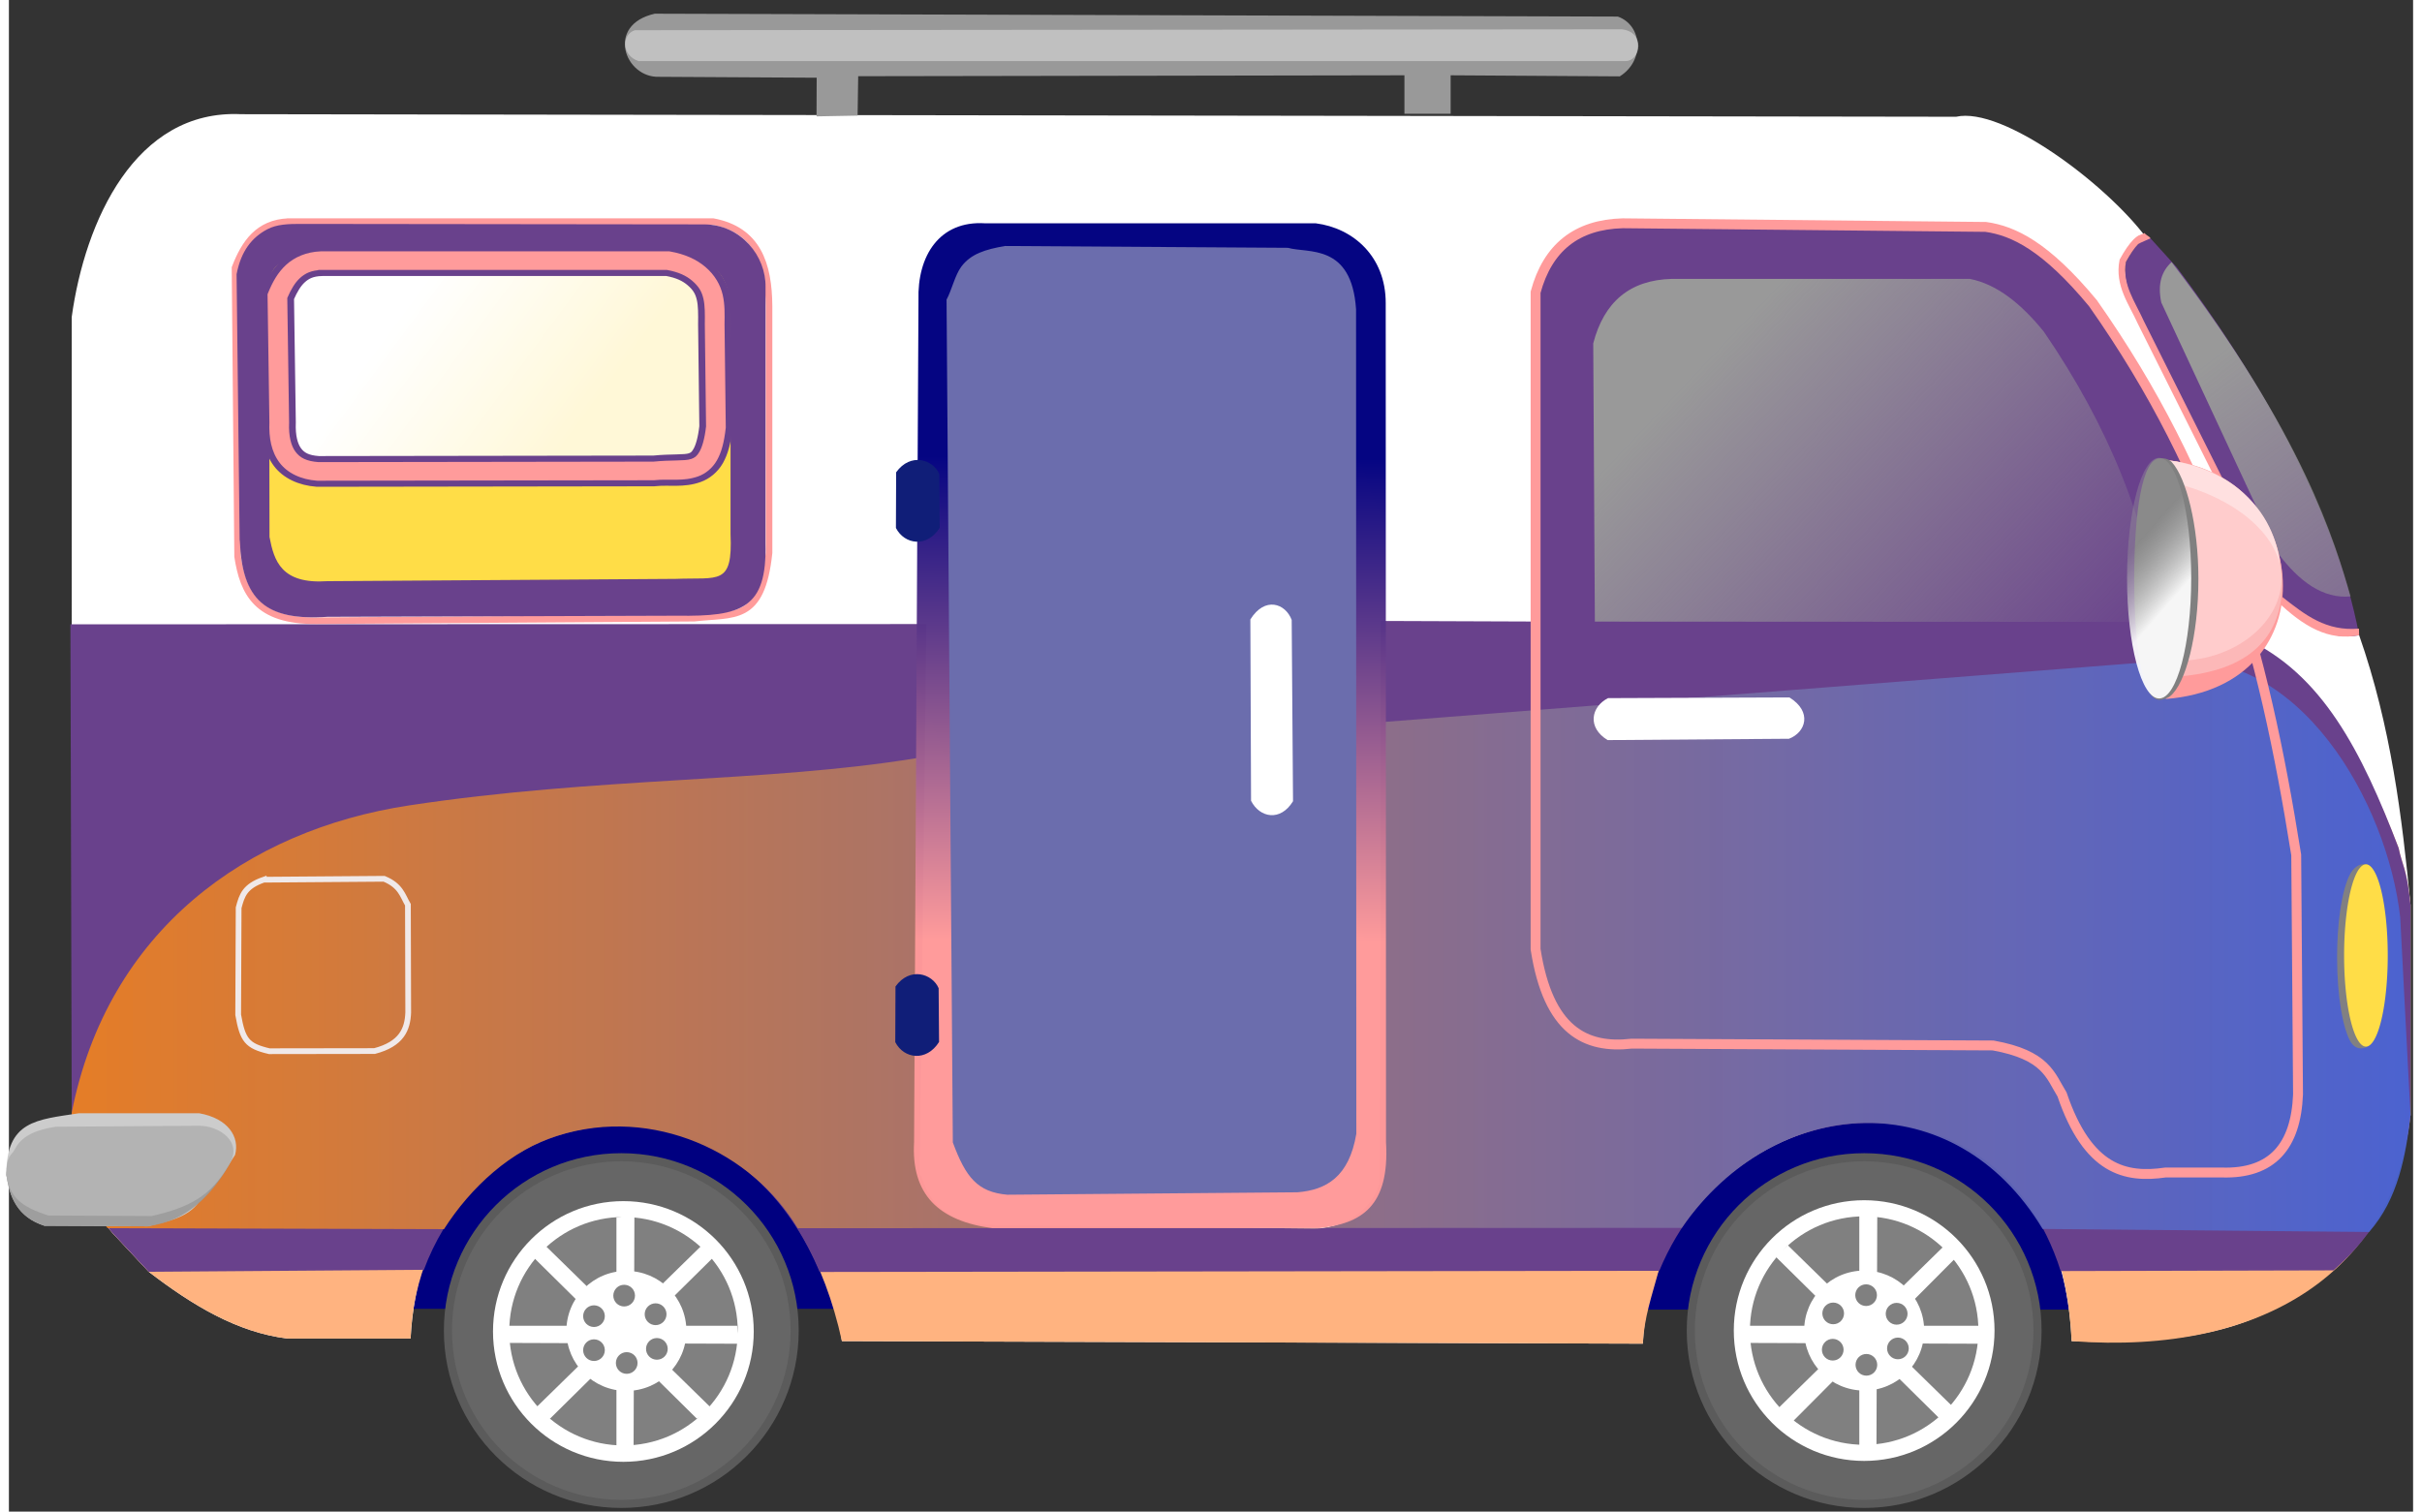 <?xml version="1.0" encoding="UTF-8" standalone="no"?>
<!-- Created with Inkscape (http://www.inkscape.org/) -->

<svg
   xmlns:dc="http://purl.org/dc/elements/1.1/"
   xmlns:cc="http://creativecommons.org/ns#"
   xmlns:rdf="http://www.w3.org/1999/02/22-rdf-syntax-ns#"
   xmlns:svg="http://www.w3.org/2000/svg"
   xmlns="http://www.w3.org/2000/svg"
   xmlns:xlink="http://www.w3.org/1999/xlink"
   xmlns:sodipodi="http://sodipodi.sourceforge.net/DTD/sodipodi-0.dtd"
   xmlns:inkscape="http://www.inkscape.org/namespaces/inkscape"
   version="1.1"
   id="caravan_svg"
   width="732.218"
   height="457.087"
   viewBox="0 0 731.62 460.1"
   sodipodi:docname="caravan.svg"
   inkscape:version="0.92.4 (5da689c313, 2019-01-14)">
  <rect x="0" y="0" width="731.62" height="460.1" fill="#333333" stroke="none"/>
  <defs
     id="defs819">
    <linearGradient
       id="linearGradient1027"
       inkscape:collect="always">
      <stop
         id="stop1023"
         offset="0"
         style="stop-color:#ffffff;stop-opacity:1" />
      <stop
         id="stop1025"
         offset="1"
         style="stop-color:#ffffff;stop-opacity:0.785" />
    </linearGradient>
    <linearGradient
       inkscape:collect="always"
       id="linearGradient1009">
      <stop
         style="stop-color:#999999;stop-opacity:1;"
         offset="0"
         id="stop1005" />
      <stop
         style="stop-color:#999999;stop-opacity:0;"
         offset="1"
         id="stop1007" />
    </linearGradient>
    <linearGradient
       inkscape:collect="always"
       id="linearGradient962">
      <stop
         style="stop-color:#000080;stop-opacity:1"
         offset="0"
         id="stop958" />
      <stop
         style="stop-color:#ff9999;stop-opacity:1"
         offset="1"
         id="stop960" />
    </linearGradient>
    <linearGradient
       inkscape:collect="always"
       id="linearGradient919">
      <stop
         style="stop-color:#e57d27;stop-opacity:1;"
         offset="0"
         id="stop915" />
      <stop
         style="stop-color:#4965d6;stop-opacity:0.925"
         offset="1"
         id="stop917" />
    </linearGradient>
    <marker
       inkscape:stockid="Arrow1Lstart"
       orient="auto"
       refY="0"
       refX="0"
       id="Arrow1Lstart"
       style="overflow:visible"
       inkscape:isstock="true">
      <path
         id="path17447"
         d="M 0,0 5,-5 -12.5,0 5,5 Z"
         style="fill-rule:evenodd;stroke:#000000;stroke-width:1pt"
         transform="matrix(0.8,0,0,0.8,10,0)"
         inkscape:connector-curvature="0" />
    </marker>
    <linearGradient
       inkscape:collect="always"
       id="linearGradient12745-4">
      <stop
         style="stop-color:#999999;stop-opacity:0.398"
         offset="0"
         id="stop12741" />
      <stop
         style="stop-color:#ffffff;stop-opacity:1"
         offset="1"
         id="stop12743" />
    </linearGradient>
    <linearGradient
       inkscape:collect="always"
       id="linearGradient1042-3">
      <stop
         style="stop-color:#999999;stop-opacity:1;"
         offset="0"
         id="stop1038" />
      <stop
         style="stop-color:#999999;stop-opacity:0;"
         offset="1"
         id="stop1040" />
    </linearGradient>
    <linearGradient
       inkscape:collect="always"
       xlink:href="#linearGradient1042-3"
       id="linearGradient1044"
       x1="567.188"
       y1="704.672"
       x2="592.188"
       y2="704.672"
       gradientUnits="userSpaceOnUse" />
    <linearGradient
       inkscape:collect="always"
       xlink:href="#linearGradient12745-4"
       id="linearGradient12747"
       x1="670.206"
       y1="626.829"
       x2="684.766"
       y2="639.535"
       gradientUnits="userSpaceOnUse"
       gradientTransform="translate(12.953,4.367)" />
    <linearGradient
       inkscape:collect="always"
       xlink:href="#linearGradient1042-3"
       id="linearGradient13000"
       x1="529.668"
       y1="466.809"
       x2="653.418"
       y2="588.63"
       gradientUnits="userSpaceOnUse"
       gradientTransform="matrix(0.878,0,0,0.834,55.466,138.142)" />
    <linearGradient
       inkscape:collect="always"
       xlink:href="#linearGradient1042-3"
       id="linearGradient17789"
       gradientUnits="userSpaceOnUse"
       gradientTransform="matrix(0.898,0,0,0.935,45.492,93.518)"
       x1="529.668"
       y1="466.809"
       x2="653.418"
       y2="588.63" />
    <linearGradient
       inkscape:collect="always"
       xlink:href="#linearGradient919"
       id="linearGradient921"
       x1="17.969"
       y1="741.792"
       x2="729.687"
       y2="741.792"
       gradientUnits="userSpaceOnUse"
       gradientTransform="translate(4e-5)" />
    <linearGradient
       inkscape:collect="always"
       xlink:href="#linearGradient962"
       id="linearGradient964"
       x1="507.462"
       y1="562.344"
       x2="506.66"
       y2="708.651"
       gradientUnits="userSpaceOnUse" />
    <linearGradient
       inkscape:collect="always"
       xlink:href="#linearGradient1009"
       id="linearGradient1011"
       x1="788.193"
       y1="516.926"
       x2="894.62"
       y2="656.119"
       gradientUnits="userSpaceOnUse" />
    <linearGradient
       inkscape:collect="always"
       xlink:href="#linearGradient1027"
       id="linearGradient1021"
       x1="122.255"
       y1="528.289"
       x2="173.174"
       y2="565.839"
       gradientUnits="userSpaceOnUse" />
  </defs>
  <sodipodi:namedview
     pagecolor="#ffffff"
     bordercolor="#ff0909"
     borderopacity="1"
     objecttolerance="10"
     gridtolerance="10"
     guidetolerance="10"
     inkscape:pageopacity="0"
     inkscape:pageshadow="2"
     inkscape:window-width="1920"
     inkscape:window-height="1001"
     id="namedview817"
     showgrid="false"
     inkscape:zoom="5.12"
     inkscape:cx="114.04911"
     inkscape:cy="231.59806"
     inkscape:window-x="-9"
     inkscape:window-y="-9"
     inkscape:window-maximized="1"
     inkscape:current-layer="corpus_group"
     inkscape:snap-page="false"
     showguides="false"
     inkscape:lockguides="true"
     viewbox-width="733.4"
     borderlayer="true"
     showborder="false"
     inkscape:showpageshadow="true"
     viewbox-height="500"
     fit-margin-top="0"
     fit-margin-left="0"
     fit-margin-right="0"
     fit-margin-bottom="0" />
  <g
     inkscape:groupmode="layer"
     id="basic_layer"
     inkscape:label="basic_layer"
     style="display:inline;opacity:1"
     transform="translate(-0.323,-436.126)">
    <rect
       style="display:inline;opacity:1;fill:#000080;fill-opacity:1;stroke:none;stroke-width:3.007;stroke-miterlimit:4;stroke-dasharray:none;stroke-dashoffset:0;stroke-opacity:1"
       id="rect986-7"
       width="228.544"
       height="72.845"
       x="434.014"
       y="761.889" />
    <rect
       style="opacity:1;fill:#000080;fill-opacity:1;stroke:none;stroke-width:3.007;stroke-miterlimit:4;stroke-dasharray:none;stroke-dashoffset:0;stroke-opacity:1"
       id="rect986"
       width="228.544"
       height="72.845"
       x="86.582"
       y="761.657" />
    <g
       id="corpus_group"
       transform="translate(1.469,-17.773)"
       style="display:inline;opacity:1">
      <path
         inkscape:label="#main_corpus_white"
         sodipodi:nodetypes="cccccccccsccscccccc"
         inkscape:connector-curvature="0"
         id="main_corpus_white"
         d="m 17.969,550.375 c 4.008,-29.068 19.277,-63.258 51.562,-61.719 l 521.875,0.781 c 14.149,-3.185 45.479,20.29 57.812,36.719 -12.943,5.59 -3.941,14.865 0,27.344 17.702,31.844 37.758,95.803 64.844,93.75 9.678,27.646 13.096,55.532 15.625,82.031 v 64.062 c -19.378,56.243 -45.096,70.95 -103.125,68.75 -2.191,-53.671 -40.314,-72.846 -74.53,-65.254 -28.725,6.374 -54.492,32.27 -55.938,66.035 l -243.75,-0.781 c -7.683,-52.83 -52.201,-77.002 -85.901,-68.604 -26.074,6.497 -43.665,35.281 -45.349,67.823 h -37.5 C 68.305,859.448 54.628,851.136 41.406,841 l -10.938,-11.719 c -8.918,-9.864 -11.878,-22.707 -12.5,-36.719 z"
         style="fill:#ffffff;fill-opacity:1;stroke:none;stroke-width:1px;stroke-linecap:butt;stroke-linejoin:miter;stroke-opacity:1" />
      <path
         sodipodi:nodetypes="cccsssccsccccscccccccc"
         inkscape:connector-curvature="0"
         id="main_corpus_darkest"
         d="M 18.75,645.687 H 275 l 0.97,165.815 c 1.722,0.563 1.516,15.12 23.375,15.342 l 96.46,0.981 c 13.063,0.133 20.317,-9.863 20.36,-15.344 l 0.18,-166.8 246.048,1.255 c 6.649,1.597 10.198,0.464 15.475,2.878 23.334,10.673 36.95,32.714 48.211,62.19 1.122,5.541 2.427,5.789 3.609,17.277 v 64.062 c -5.43,46.961 -44.224,73.196 -103.125,68.75 -4.152,-92.168 -106.251,-93.222 -125.77,-21.023 -1.85,6.842 -4.364,13.986 -4.699,21.804 l -243.75,-0.781 c -21.753,-99.142 -128.345,-76.054 -131.25,-0.781 h -37.5 C 68.305,859.448 54.628,851.136 41.406,841 l -10.938,-11.719 c -8.918,-9.864 -11.878,-22.707 -12.5,-36.719 z"
         style="display:inline;fill:#ffb380;fill-opacity:1;stroke:none;stroke-width:1px;stroke-linecap:butt;stroke-linejoin:miter;stroke-opacity:1" />
      <path
         style="display:inline;fill:#69418c;fill-opacity:1;stroke:none;stroke-width:1px;stroke-linecap:butt;stroke-linejoin:miter;stroke-opacity:1"
         d="m 17.57,643.923 260.488,-0.076 -2.088,167.656 c 1.722,0.563 1.516,15.12 23.375,15.342 l 96.46,0.981 c 13.063,0.133 20.317,-9.863 20.36,-15.344 l 0.18,-169.581 245.267,0.91 c 6.649,1.597 12.542,2.027 17.818,4.44 23.334,10.673 35.388,34.277 46.648,63.753 1.122,5.541 2.427,5.789 3.609,17.277 v 64.062 c -3.211,23.827 -10.758,35.962 -23.429,47.224 l -83.02,0.211 c -19.792,-62.596 -98.292,-57.639 -122.155,-0.084 l -255.52,0.358 c -17.595,-41.982 -55.882,-52.677 -86.287,-38.899 -15.223,6.898 -27.781,21.078 -34.145,38.24 L 41.406,841 30.469,829.281 c -8.918,-9.864 -11.878,-22.707 -12.5,-36.719 z"
         id="main_corpus_middle_shade"
         inkscape:connector-curvature="0"
         sodipodi:nodetypes="cccsssccscccccccsccccc" />
      <path
         sodipodi:nodetypes="ccsssccccccccccccsc"
         inkscape:connector-curvature="0"
         id="corpus_lightest"
         d="m 275.073,684.652 0.897,126.851 c 1.722,0.563 1.516,15.12 23.375,15.342 l 96.46,0.981 c 13.063,0.133 20.317,-9.863 20.36,-15.344 l 0.169,-138.761 238.293,-18.664 c 41.468,-4.964 68.169,43.796 71.936,78.131 l 3.125,60.156 c -1.347,11.969 -3.776,25.617 -12.613,35.536 l -99.348,-0.922 c -26.625,-44.352 -81.154,-41.548 -109.812,-0.328 l -269.007,0.103 c -13.851,-23.127 -43.898,-37.248 -72.996,-28.187 -14.14,4.331 -26.519,15.718 -34.66,28.474 L 28.906,827.719 c -8.918,-9.864 -10.315,-21.144 -10.938,-35.156 10.898,-55.502 53.362,-86.029 102.582,-93.504 57.633,-8.753 109.003,-6.934 154.522,-14.407 z"
         style="display:inline;fill:url(#linearGradient921);fill-opacity:1;stroke:none;stroke-width:1px;stroke-linecap:butt;stroke-linejoin:miter;stroke-opacity:1" />
    </g>
    <rect
       style="opacity:1;fill:#ffdd47;fill-opacity:1;stroke:none;stroke-width:3.007;stroke-miterlimit:4;stroke-dasharray:none;stroke-dashoffset:0;stroke-opacity:1"
       id="rect1003"
       width="144.578"
       height="103.707"
       x="78.241"
       y="511.426" />
    <rect
       style="opacity:1;fill:url(#linearGradient1021);fill-opacity:1;stroke:none;stroke-width:3.007;stroke-miterlimit:4;stroke-dasharray:none;stroke-dashoffset:0;stroke-opacity:1"
       id="rect1013"
       width="126.414"
       height="59.57"
       x="85.884"
       y="518.164" />
    <g
       style="display:inline"
       id="window_full_group"
       transform="translate(160.932,18.827)">
      <g
         transform="translate(-16.797,3.516)"
         id="window_main_frame_group">
        <path
           style="fill:none;fill-opacity:1;stroke:#ff9b9b;stroke-width:2;stroke-linecap:butt;stroke-linejoin:miter;stroke-miterlimit:4;stroke-dasharray:none;stroke-opacity:1"
           d="M -58.756,481.234 H 70.48 c 13.532,2.55 16.954,12.877 17.025,25.781 l 0.007,75 c -2.192,21.214 -10.681,18.508 -22.774,19.922 l -114.96,0.781 C -68.357,602.869 -72.494,594.244 -74.219,583.188 l -0.789,-87.891 c 2.912,-7.61 7.139,-13.686 16.251,-14.062 z"
           id="window_main"
           inkscape:connector-curvature="0"
           sodipodi:nodetypes="ccccccccc" />
        <path
           style="color:#000000;font-style:normal;font-variant:normal;font-weight:normal;font-stretch:normal;font-size:medium;line-height:normal;font-family:sans-serif;font-variant-ligatures:normal;font-variant-position:normal;font-variant-caps:normal;font-variant-numeric:normal;font-variant-alternates:normal;font-feature-settings:normal;text-indent:0;text-align:start;text-decoration:none;text-decoration-line:none;text-decoration-style:solid;text-decoration-color:#000000;letter-spacing:normal;word-spacing:normal;text-transform:none;writing-mode:lr-tb;direction:ltr;text-orientation:mixed;dominant-baseline:auto;baseline-shift:baseline;text-anchor:start;white-space:normal;shape-padding:0;clip-rule:nonzero;display:inline;overflow:visible;visibility:visible;opacity:1;isolation:auto;mix-blend-mode:normal;color-interpolation:sRGB;color-interpolation-filters:linearRGB;solid-color:#000000;solid-opacity:1;vector-effect:none;fill:#69418c;fill-opacity:1;fill-rule:nonzero;stroke:none;stroke-width:9.093;stroke-linecap:butt;stroke-linejoin:miter;stroke-miterlimit:4;stroke-dasharray:none;stroke-dashoffset:0;stroke-opacity:1;color-rendering:auto;image-rendering:auto;shape-rendering:auto;text-rendering:auto;enable-background:accumulate"
           d="m -54.771,481.936 c -4.006,-0.019 -7.484,0.1 -10.376,1.613 -4.694,2.454 -8.038,6.644 -9.385,13.7 l 0.936,80.875 0.055,0.34 c 0.717,17.733 7.602,24.372 26.691,23.062 l 106.467,-0.338 c 19.516,0.254 27.322,-2.074 26.803,-22.062 l 0.019,-77.979 c 0.156,-9.355 -7.414,-19.056 -18.715,-19.069 -40.831,-0.047 -81.663,-0.095 -122.494,-0.142 z m 119.033,10.459 c 9.739,1.897 11.433,9.556 11.52,17.189 l 0.008,66.777 c 0.688,15.778 -3.58,13.085 -16.732,13.617 l -105.979,0.697 c -14.006,0.957 -16.213,-6.203 -17.59,-13.445 l -0.129,-78.543 c 2.238,-6.605 6.164,-5.524 11.062,-6.281 z"
           id="window_main_frame"
           inkscape:connector-curvature="0"
           sodipodi:nodetypes="cscccccccccccccccccc" />
      </g>
      <g
         transform="matrix(0.858,0,0,0.772,-15.224,122.73)"
         id="window_small_frame_group"
         style="display:inline">
        <path
           inkscape:connector-curvature="0"
           id="window_main-0"
           d="m -58.825,479.467 -0.097,0.004 c -5.352,0.229 -9.875,2.421 -13.052,5.665 -3.177,3.243 -5.111,7.276 -6.62,11.372 l -0.32,0.872 0.663,50.756 0.004,-0.251 c -0.237,6.442 0.708,12.185 3.77,16.717 3.062,4.532 8.231,7.196 14.212,7.68 l 0.186,0.014 119.524,-0.193 0.268,-0.033 c 4.976,-0.604 10.037,0.683 15.737,-1.575 2.85,-1.129 5.568,-3.538 7.279,-6.89 1.711,-3.352 2.683,-7.532 3.241,-13.136 l 0.028,-0.276 -0.443,-40.792 c 0.047,-3.96 0.158,-7.838 -0.681,-11.857 -0.848,-4.056 -2.875,-8.183 -6.486,-11.602 -3.321,-3.144 -7.684,-5.339 -13.063,-6.391 l -0.43,-0.083 z m 0.272,9.725 H 63.849 c 3.856,0.798 6.289,2.104 8.225,3.937 2.281,2.16 3.119,3.975 3.641,6.474 0.522,2.499 0.516,5.757 0.469,9.793 v 0.056 l 0.437,40.193 c -0.491,4.767 -1.348,7.792 -2.171,9.404 -0.835,1.636 -1.36,1.97 -2.344,2.36 -1.904,0.755 -6.702,0.28 -12.946,0.968 l -118.757,0.193 c -3.962,-0.334 -5.842,-1.526 -7.212,-3.554 -1.379,-2.041 -2.27,-5.576 -2.079,-10.761 l 0.006,-0.126 -0.639,-48.87 c 1.196,-3.062 2.545,-5.588 4.114,-7.189 1.699,-1.735 3.533,-2.731 6.853,-2.878 z"
           style="color:#000000;font-style:normal;font-variant:normal;font-weight:normal;font-stretch:normal;font-size:medium;line-height:normal;font-family:sans-serif;font-variant-ligatures:normal;font-variant-position:normal;font-variant-caps:normal;font-variant-numeric:normal;font-variant-alternates:normal;font-feature-settings:normal;text-indent:0;text-align:start;text-decoration:none;text-decoration-line:none;text-decoration-style:solid;text-decoration-color:#000000;letter-spacing:normal;word-spacing:normal;text-transform:none;writing-mode:lr-tb;direction:ltr;text-orientation:mixed;dominant-baseline:auto;baseline-shift:baseline;text-anchor:start;white-space:normal;shape-padding:0;clip-rule:nonzero;display:inline;overflow:visible;visibility:visible;opacity:1;isolation:auto;mix-blend-mode:normal;color-interpolation:sRGB;color-interpolation-filters:linearRGB;solid-color:#000000;solid-opacity:1;vector-effect:none;fill:#ff9b9b;fill-opacity:1;fill-rule:nonzero;stroke:#69418c;stroke-width:2.386;stroke-linecap:butt;stroke-linejoin:miter;stroke-miterlimit:4;stroke-dasharray:none;stroke-dashoffset:0;stroke-opacity:1;color-rendering:auto;image-rendering:auto;shape-rendering:auto;text-rendering:auto;enable-background:accumulate" />
      </g>
    </g>
    <g
       id="wheel_right"
       transform="translate(243.11,52.171)"
       inkscape:label="#wheel_right"
       style="display:inline">
      <animateTransform
         id="wheel_right_animation"
         attributeName="transform"
         type="rotate"
         from=" 0 322 788"
         to="360 322 788"
         dur="5s"
         repeatCount="indefinite"
         additive="sum" />
      <circle
         r="52.757"
         cy="788.942"
         cx="321.789"
         id="tyre"
         style="display:inline;opacity:1;fill:#666666;fill-opacity:1;stroke:#5b5b5b;stroke-width:2.467;stroke-miterlimit:4;stroke-dasharray:none;stroke-opacity:1" />
      <circle
         r="39.674"
         cy="788.942"
         cx="321.789"
         id="wheel_outer"
         style="opacity:1;fill:#ffffff;fill-opacity:1;stroke:none;stroke-width:1.794;stroke-miterlimit:4;stroke-dasharray:none;stroke-opacity:1" />
      <circle
         r="34.766"
         cy="788.942"
         cx="321.789"
         id="wheel_dark"
         style="opacity:1;fill:#808080;fill-opacity:1;stroke:none;stroke-width:2.409;stroke-miterlimit:4;stroke-dasharray:none;stroke-opacity:1" />
      <circle
         r="18.262"
         cy="788.942"
         cx="321.789"
         id="wheel_inner"
         style="display:inline;opacity:1;fill:#ffffff;fill-opacity:1;stroke:none;stroke-width:1.267;stroke-miterlimit:4;stroke-dasharray:none;stroke-opacity:1" />
      <g
         inkscape:label="#wheel_sticks"
         id="wheel_sticks"
         style="display:inline;fill:#ffffff">
        <path
           inkscape:connector-curvature="0"
           id="stick_1"
           d="m 320.312,753.377 v 71.022 h 5.22 l 0.249,-71.815 z"
           style="fill:#ffffff;fill-opacity:1;stroke:none;stroke-width:1.137px;stroke-linecap:butt;stroke-linejoin:miter;stroke-opacity:1" />
        <path
           inkscape:connector-curvature="0"
           id="stick_2"
           d="m 357.007,787.484 h -72.122 v 5.22 l 72.927,0.249 z"
           style="display:inline;fill:#ffffff;fill-opacity:1;stroke:none;stroke-width:1.146px;stroke-linecap:butt;stroke-linejoin:miter;stroke-opacity:1" />
        <path
           sodipodi:nodetypes="ccccc"
           inkscape:transform-center-y="46.411715"
           inkscape:transform-center-x="27.993018"
           inkscape:connector-curvature="0"
           id="stick_3"
           d="m 349.615,812.95 -51.06,-49.973 -3.885,3.283 50.105,49.493 z"
           style="display:inline;fill:#ffffff;fill-opacity:1;stroke:none;stroke-width:1px;stroke-linecap:butt;stroke-linejoin:miter;stroke-opacity:1" />
        <path
           sodipodi:nodetypes="ccccc"
           inkscape:transform-center-y="46.411715"
           inkscape:transform-center-x="-27.993018"
           inkscape:connector-curvature="0"
           id="stick_4"
           d="m 295.184,813.023 51.06,-49.973 3.885,3.283 -50.939,51.161 z"
           style="display:inline;fill:#ffffff;fill-opacity:1;stroke:none;stroke-width:1px;stroke-linecap:butt;stroke-linejoin:miter;stroke-opacity:1" />
      </g>
      <g
         inkscape:label="#wheel_holes"
         id="wheel_holes"
         style="display:inline"
         transform="translate(-0.278,-0.139)">
        <circle
           r="3.3"
           cy="783.86"
           cx="312.642"
           id="hole_1"
           style="opacity:1;fill:#808080;fill-opacity:1;stroke:none;stroke-width:2;stroke-miterlimit:4;stroke-dasharray:none;stroke-opacity:1" />
        <circle
           inkscape:transform-center-y="7.8125"
           inkscape:transform-center-x="6.640625"
           r="3.3"
           cy="778.305"
           cx="322.656"
           id="hole_2"
           style="display:inline;opacity:1;fill:#808080;fill-opacity:1;stroke:none;stroke-width:2;stroke-miterlimit:4;stroke-dasharray:none;stroke-opacity:1" />
        <circle
           inkscape:transform-center-y="-12.890625"
           inkscape:transform-center-x="2.9296875"
           r="3.3"
           cy="794.906"
           cx="312.503"
           id="hole_3"
           style="display:inline;opacity:1;fill:#808080;fill-opacity:1;stroke:none;stroke-width:2;stroke-miterlimit:4;stroke-dasharray:none;stroke-opacity:1" />
        <circle
           inkscape:transform-center-y="-12.890625"
           inkscape:transform-center-x="2.9296875"
           r="3.3"
           cy="794.516"
           cx="332.339"
           id="hole_4"
           style="display:inline;opacity:1;fill:#808080;fill-opacity:1;stroke:none;stroke-width:2;stroke-miterlimit:4;stroke-dasharray:none;stroke-opacity:1" />
        <circle
           inkscape:transform-center-y="-12.890625"
           inkscape:transform-center-x="2.9296875"
           r="3.32"
           cy="783.969"
           cx="331.949"
           id="hole_5"
           style="display:inline;opacity:1;fill:#808080;fill-opacity:1;stroke:none;stroke-width:2;stroke-miterlimit:4;stroke-dasharray:none;stroke-opacity:1" />
        <circle
           inkscape:transform-center-y="7.8125"
           inkscape:transform-center-x="6.640625"
           r="3.3"
           cy="799.508"
           cx="322.742"
           id="hole_6"
           style="display:inline;opacity:1;fill:#808080;fill-opacity:1;stroke:none;stroke-width:2;stroke-miterlimit:4;stroke-dasharray:none;stroke-opacity:1" />
      </g>
    </g>
    <g
       id="wheel_left"
       transform="translate(-135.11,52.171)"
       inkscape:label="#wheel_left"
       style="display:inline">
      <animateTransform
         id="wheel_left_animation"
         attributeName="transform"
         type="rotate"
         from=" 0 322 788"
         to="360 322 788"
         dur="5s"
         repeatCount="indefinite"
         additive="sum" />
      <circle
         r="52.757"
         cy="788.942"
         cx="321.789"
         id="path16989-5-8"
         style="display:inline;opacity:1;fill:#666666;fill-opacity:1;stroke:#5b5b5b;stroke-width:2.467;stroke-miterlimit:4;stroke-dasharray:none;stroke-opacity:1" />
      <circle
         r="39.674"
         cy="789.218"
         cx="322.422"
         id="path16989-8"
         style="opacity:1;fill:#ffffff;fill-opacity:1;stroke:none;stroke-width:1.794;stroke-miterlimit:4;stroke-dasharray:none;stroke-opacity:1" />
      <circle
         r="34.766"
         cy="789.145"
         cx="322.461"
         id="path17080-5"
         style="opacity:1;fill:#808080;fill-opacity:1;stroke:none;stroke-width:2.409;stroke-miterlimit:4;stroke-dasharray:none;stroke-opacity:1" />
      <circle
         r="18.262"
         cy="789.047"
         cx="323.34"
         id="path17080-7-8"
         style="display:inline;opacity:1;fill:#ffffff;fill-opacity:1;stroke:none;stroke-width:1.267;stroke-miterlimit:4;stroke-dasharray:none;stroke-opacity:1" />
      <path
         inkscape:connector-curvature="0"
         id="path17101-4"
         d="m 320.312,754.477 v 69.922 h 5.22 l 0.249,-70.703 z"
         style="fill:#ffffff;fill-opacity:1;stroke:none;stroke-width:1.128px;stroke-linecap:butt;stroke-linejoin:miter;stroke-opacity:1" />
      <path
         inkscape:connector-curvature="0"
         id="path17101-6-6"
         d="m 357.031,787.484 h -69.922 v 5.22 l 70.703,0.249 z"
         style="display:inline;fill:#ffffff;fill-opacity:1;stroke:none;stroke-width:1.128px;stroke-linecap:butt;stroke-linejoin:miter;stroke-opacity:1" />
      <path
         sodipodi:nodetypes="ccccc"
         inkscape:transform-center-y="46.411715"
         inkscape:transform-center-x="27.993018"
         inkscape:connector-curvature="0"
         id="path17101-6-4-6"
         d="m 349.615,812.95 -51.06,-49.973 -3.885,3.283 50.105,49.493 z"
         style="display:inline;fill:#ffffff;fill-opacity:1;stroke:none;stroke-width:1px;stroke-linecap:butt;stroke-linejoin:miter;stroke-opacity:1" />
      <path
         sodipodi:nodetypes="ccccc"
         inkscape:transform-center-y="46.411715"
         inkscape:transform-center-x="-27.993018"
         inkscape:connector-curvature="0"
         id="path17101-6-4-5-8"
         d="m 295.184,813.023 51.06,-49.973 3.885,3.283 -50.105,49.493 z"
         style="display:inline;fill:#ffffff;fill-opacity:1;stroke:none;stroke-width:1px;stroke-linecap:butt;stroke-linejoin:miter;stroke-opacity:1" />
      <circle
         r="3.3"
         cy="784.555"
         cx="313.477"
         id="path17148-8"
         style="opacity:1;fill:#808080;fill-opacity:1;stroke:none;stroke-width:2;stroke-miterlimit:4;stroke-dasharray:none;stroke-opacity:1" />
      <circle
         inkscape:transform-center-y="7.8125"
         inkscape:transform-center-x="6.640625"
         r="3.3"
         cy="778.305"
         cx="322.656"
         id="path17148-3-9"
         style="display:inline;opacity:1;fill:#808080;fill-opacity:1;stroke:none;stroke-width:2;stroke-miterlimit:4;stroke-dasharray:none;stroke-opacity:1" />
      <circle
         inkscape:transform-center-y="-12.890625"
         inkscape:transform-center-x="2.9296875"
         r="3.3"
         cy="794.906"
         cx="313.477"
         id="path17148-4-8"
         style="display:inline;opacity:1;fill:#808080;fill-opacity:1;stroke:none;stroke-width:2;stroke-miterlimit:4;stroke-dasharray:none;stroke-opacity:1" />
      <circle
         inkscape:transform-center-y="-12.890625"
         inkscape:transform-center-x="2.9296875"
         r="3.3"
         cy="794.516"
         cx="332.617"
         id="path17148-4-7-9-53"
         style="display:inline;opacity:1;fill:#808080;fill-opacity:1;stroke:none;stroke-width:2;stroke-miterlimit:4;stroke-dasharray:none;stroke-opacity:1" />
      <circle
         inkscape:transform-center-y="-12.890625"
         inkscape:transform-center-x="2.9296875"
         r="3.32"
         cy="783.969"
         cx="332.227"
         id="path17148-4-7-9-5-2"
         style="display:inline;opacity:1;fill:#808080;fill-opacity:1;stroke:none;stroke-width:2;stroke-miterlimit:4;stroke-dasharray:none;stroke-opacity:1" />
      <circle
         inkscape:transform-center-y="7.8125"
         inkscape:transform-center-x="6.640625"
         r="3.3"
         cy="798.812"
         cx="323.438"
         id="path17148-3-5-8"
         style="display:inline;opacity:1;fill:#808080;fill-opacity:1;stroke:none;stroke-width:2;stroke-miterlimit:4;stroke-dasharray:none;stroke-opacity:1" />
    </g>
    <g
       id="door"
       style="display:inline"
       transform="matrix(1,0,0,1.005,-166.643,10.179)">
      <path
         sodipodi:nodetypes="ccccccccc"
         inkscape:connector-curvature="0"
         id="path12854"
         d="m 443.758,514.722 c -0.404,-13.417 6.393,-24.17 20.312,-23.264 h 100.592 c 11.405,1.445 21.312,10.073 21.283,24.179 l 0.095,254.119 c 1.142,19.561 -7.641,24.669 -20.316,26.024 l -99.482,-0.001 c -16.375,-2.14 -24.741,-10.242 -23.821,-26.071 z"
         style="opacity:0.98;fill:url(#linearGradient964);fill-opacity:1;stroke:none;stroke-width:2.1;stroke-linecap:butt;stroke-linejoin:miter;stroke-miterlimit:4;stroke-dasharray:none;stroke-opacity:1" />
      <path
         sodipodi:nodetypes="cscccccccc"
         inkscape:connector-curvature="0"
         id="inner_door"
         d="m 452.302,514.579 c 1.579,-2.888 2.57,-7.464 4.518,-10.033 2.882,-3.801 7.202,-5.179 13.285,-6.218 l 86.095,0.552 c 6.045,1.754 19.384,-1.457 20.72,18.652 l 0.083,249.662 c -2.222,13.171 -9.246,17.019 -17.886,17.727 l -88.328,0.739 c -9.095,-0.805 -12.646,-5.291 -16.579,-15.84 z"
         style="opacity:1;fill:#6b6dad;fill-opacity:1;stroke:none;stroke-width:1.912;stroke-linecap:butt;stroke-linejoin:miter;stroke-miterlimit:4;stroke-dasharray:none;stroke-opacity:1" />
      <path
         sodipodi:nodetypes="ccccc"
         inkscape:connector-curvature="0"
         id="doorlatch1"
         d="m 436.962,566.866 c 4.385,-6.063 11.216,-3.9 13.13,0.519 l 0.128,16.283 c -3.823,6.073 -10.691,5.15 -13.325,0.061 z"
         style="display:inline;fill:#101e78;fill-opacity:1;stroke:none;stroke-width:2;stroke-linecap:butt;stroke-linejoin:miter;stroke-miterlimit:4;stroke-dasharray:none;stroke-opacity:1" />
      <path
         sodipodi:nodetypes="ccccc"
         inkscape:connector-curvature="0"
         id="doorlatch2"
         d="m 436.763,722.588 c 4.385,-6.063 11.216,-3.9 13.13,0.519 l 0.128,16.283 c -3.823,6.073 -10.691,5.15 -13.325,0.061 z"
         style="display:inline;fill:#101e78;fill-opacity:1;stroke:none;stroke-width:2;stroke-linecap:butt;stroke-linejoin:miter;stroke-miterlimit:4;stroke-dasharray:none;stroke-opacity:1" />
      <path
         sodipodi:nodetypes="ccccc"
         inkscape:connector-curvature="0"
         id="doorknob"
         d="m 544.754,611.432 c 4.385,-7.027 10.664,-4.906 12.578,0.143 l 0.405,54.908 c -3.823,6.242 -10.139,5.037 -12.773,-0.129 z"
         style="display:inline;fill:#ffffff;fill-opacity:1;stroke:none;stroke-width:3.102;stroke-linecap:butt;stroke-linejoin:miter;stroke-miterlimit:4;stroke-dasharray:none;stroke-opacity:1" />
    </g>
    <g
       id="driver_door"
       style="display:inline;opacity:1"
       transform="translate(-0.786,11.796)">
      <path
         sodipodi:nodetypes="cccccccc"
         inkscape:connector-curvature="0"
         id="driver_door_outline-9"
         d="m 465.696,513.471 c 3.683,-13.75 12.522,-20.811 26.517,-21.182 l 110.485,1.115 c 8.488,1.209 18.257,5.974 32.593,23.412 22.681,32.53 36.823,64.145 46.7,98.183 l -47.805,0.482 -168.494,0.834 z"
         style="display:inline;fill:#69418c;fill-opacity:1;stroke:none;stroke-width:2.009;stroke-linecap:butt;stroke-linejoin:miter;stroke-miterlimit:4;stroke-dasharray:none;stroke-opacity:1" />
      <path
         sodipodi:nodetypes="ccccccccccccc"
         inkscape:connector-curvature="0"
         id="driver_door_outline"
         d="m 465.696,513.281 c 3.683,-13.627 12.522,-20.624 26.517,-20.992 l 110.485,1.105 c 8.488,1.198 18.257,5.921 32.593,23.202 37.603,53.448 51.736,104.404 61.872,167.938 l 0.552,72.92 c -0.643,15.718 -7.832,24.236 -23.202,23.754 h -17.125 c -12.206,1.774 -23.656,-0.74 -31.488,-23.754 -3.551,-5.738 -4.768,-11.994 -20.992,-14.916 l -109.933,-0.552 c -14.114,1.622 -25.426,-3.961 -29.279,-28.726 z"
         style="display:inline;fill:none;stroke:#ff9b9b;stroke-width:3.007;stroke-linecap:butt;stroke-linejoin:miter;stroke-miterlimit:4;stroke-dasharray:none;stroke-opacity:1" />
      <path
         sodipodi:nodetypes="ccccccc"
         inkscape:connector-curvature="0"
         id="driver_door_outline-9-5-8"
         d="m 483.239,528.845 c 3.309,-12.737 11.249,-19.278 23.822,-19.622 h 90.823 c 8.21,1.622 15.59,7.56 22.479,16.056 19.703,28.762 31.622,58.2 35.444,88.339 l -172.072,-0.088 z"
         style="display:inline;fill:url(#linearGradient17789);fill-opacity:1;stroke:none;stroke-width:1.833;stroke-linecap:butt;stroke-linejoin:miter;stroke-miterlimit:4;stroke-dasharray:none;stroke-opacity:1" />
      <path
         style="display:inline;fill:#ffffff;fill-opacity:1;stroke:none;stroke-width:3.11;stroke-linecap:butt;stroke-linejoin:miter;stroke-miterlimit:4;stroke-dasharray:none;stroke-opacity:1"
         d="m 542.946,636.61 c 7.063,4.385 4.931,10.664 -0.144,12.578 l -55.189,0.405 c -6.274,-3.823 -5.063,-10.139 0.129,-12.773 z"
         id="doorknob-9"
         inkscape:connector-curvature="0"
         sodipodi:nodetypes="ccccc" />
      <path
         sodipodi:nodetypes="ccccccc"
         inkscape:connector-curvature="0"
         id="driver_door_outline-9-5"
         d="m 471.784,523.55 c 3.683,-13.627 12.522,-20.624 26.517,-20.992 h 101.094 c 9.138,1.735 17.353,8.088 25.021,17.177 21.931,30.771 35.198,62.263 39.452,94.507 l -191.531,-0.094 z"
         style="display:inline;fill:none;fill-opacity:1;stroke:none;stroke-width:2;stroke-linecap:butt;stroke-linejoin:miter;stroke-miterlimit:4;stroke-dasharray:none;stroke-opacity:1" />
    </g>
    <path
       id="bumper"
       style="display:inline;fill:none;stroke:#f0e9e9;stroke-width:1.747;stroke-linecap:butt;stroke-linejoin:miter;stroke-miterlimit:4;stroke-dasharray:none;stroke-opacity:1"
       d="m 77.857,703.881 36.632,-0.276 c 5.095,2.099 5.614,5.113 7.256,7.903 l 0.091,32.812 c -0.205,5.074 -2.009,9.566 -10.247,11.719 l -32.031,0.047 c -6.808,-1.6 -8.101,-3.379 -9.466,-11.076 l 0.138,-32.584 c 1.008,-3.839 1.88,-6.53 7.627,-8.546 z"
       inkscape:connector-curvature="0"
       sodipodi:nodetypes="ccccccccc" />
    <g
       id="light"
       style="display:inline"
       transform="translate(65.639,-19.912)">
      <path
         sodipodi:nodetypes="sccsssss"
         inkscape:connector-curvature="0"
         id="light_outer"
         d="m 656.461,747.479 c 0,13.788 -0.848,24.423 -3.701,26.958 -2.242,1.295 -4.113,0.704 -5.314,-1.05 -2.495,-3.991 -4.266,-14.086 -4.266,-25.908 0,-13.25 2.225,-24.33 5.199,-27.079 0.223,-0.206 0.994,-0.839 1.573,-1.082 0.625,-0.262 1.752,-0.264 2.009,-0.264 3.668,0 4.5,13.108 4.5,28.425 z"
         inkscape:transform-center-y="1.5625"
         inkscape:transform-center-x="-10.9375"
         style="display:inline;opacity:0.98;fill:#828181;fill-opacity:1;stroke:none;stroke-width:3.647;stroke-miterlimit:4;stroke-dasharray:none;stroke-opacity:1" />
      <path
         id="light_inner"
         d="m 658.594,746.859 a 6.641,27.734 0 0 1 -6.641,27.734 6.641,27.734 0 0 1 -6.641,-27.734 6.641,27.734 0 0 1 6.641,-27.734 6.641,27.734 0 0 1 6.641,27.734 z"
         style="opacity:1;fill:#ffdd47;fill-opacity:1;stroke:none;stroke-width:3.647;stroke-miterlimit:4;stroke-dasharray:none;stroke-opacity:1"
         inkscape:connector-curvature="0" />
    </g>
    <g
       id="pipe"
       style="display:inline"
       transform="translate(97.26,3.398)">
      <path
         sodipodi:nodetypes="cccccccc"
         inkscape:connector-curvature="0"
         id="pipe_light"
         d="m -97.723,790.354 c -0.061,-16.543 9.184,-16.796 22.097,-18.783 l 36.583,10e-6 c 8.841,1.562 12.42,7.261 10.926,12.706 -4.636,7.171 -8.493,12.393 -11.049,14.363 -3.192,4.542 -9.203,5.874 -15.468,7.343 L -86.122,805.822 c -8.241,-2.657 -10.582,-8.684 -11.601,-15.468 z"
         style="fill:#cccccc;fill-opacity:1;stroke:none;stroke-width:1px;stroke-linecap:butt;stroke-linejoin:miter;stroke-opacity:1" />
      <path
         sodipodi:nodetypes="cscccsccc"
         inkscape:connector-curvature="0"
         id="pipe_dark"
         d="m -97.723,790.354 c -0.016,-4.411 3.989,-4.653 5.246,-6.399 3.459,-4.8 7.933,-4.298 17.403,-5.755 l 24.429,13.811 c 8.841,1.562 22.176,-10.16 20.682,-4.715 -3.373,6.068 -8.06,11.573 -13.838,15.017 -3.293,1.963 -7.073,3.125 -10.834,3.67 L -86.122,805.822 c -8.241,-2.657 -10.582,-8.684 -11.601,-15.468 z"
         style="display:inline;fill:#999999;fill-opacity:0.89;stroke:none;stroke-width:1px;stroke-linecap:butt;stroke-linejoin:miter;stroke-opacity:1" />
      <path
         sodipodi:nodetypes="cscscccc"
         inkscape:connector-curvature="0"
         id="path12902-6"
         d="m -97.723,790.354 c -0.022,-6.022 1.572,-5.918 2.493,-7.669 1.609,-3.06 4.36,-5.749 12.573,-7.012 l 43.569,-0.294 c 6.061,-0.041 13.593,4.845 9.125,11.917 -5.64,9.583 -11.98,12.857 -23.499,15.563 l -31.488,-0.162 c -8.241,-2.657 -11.754,-5.559 -12.773,-12.343 z"
         style="display:inline;fill:#b3b3b3;fill-opacity:1;stroke:none;stroke-width:1px;stroke-linecap:butt;stroke-linejoin:miter;stroke-opacity:1" />
    </g>
    <g
       id="front_window"
       style="display:inline"
       transform="translate(-108.543,21.186)">
      <path
         sodipodi:nodetypes="ccccccc"
         inkscape:connector-curvature="0"
         id="path16913"
         d="m 760.565,487.471 c -2.096,-0.728 -4.626,2.021 -7.458,7.182 -1.426,7.35 2.842,12.802 5.524,18.783 l 41.984,83.969 c 8.139,7.81 14.585,12.633 23.459,10.887 -7.571,-40.045 -32.724,-81.72 -55.499,-111.981 z"
         style="fill:#69418c;fill-opacity:1;stroke:none;stroke-width:2;stroke-linecap:butt;stroke-linejoin:miter;stroke-miterlimit:4;stroke-dasharray:none;stroke-opacity:1" />
      <path
         sodipodi:nodetypes="cccccccccccccccccccc"
         inkscape:connector-curvature="0"
         id="path16940"
         d="m 756.865,486.659 c -0.493,0.299 -0.968,0.683 -1.438,1.15 -1.371,1.363 -2.736,3.403 -4.176,6.027 l -0.076,0.137 -0.029,0.154 c -1.514,7.807 2.981,13.555 5.594,19.381 l 0.008,0.019 29.952,59.903 12.12,24.239 0.125,0.119 c 8.25,7.917 15.823,12.333 25.129,10.501 l -0.061,-2.017 c -9.957,0.849 -16.174,-3.982 -23.572,-9.832 l -41.877,-83.752 -0.018,-0.037 c -2.731,-6.073 -6.685,-11.198 -5.439,-18 1.351,-2.437 2.634,-4.336 3.73,-5.426 0.29,-0.288 3.473,-1.575 3.727,-1.756 -0.266,-0.622 -1.481,-0.971 -1.747,-1.594 z"
         style="color:#000000;font-style:normal;font-variant:normal;font-weight:normal;font-stretch:normal;font-size:medium;line-height:normal;font-family:sans-serif;font-variant-ligatures:normal;font-variant-position:normal;font-variant-caps:normal;font-variant-numeric:normal;font-variant-alternates:normal;font-feature-settings:normal;text-indent:0;text-align:start;text-decoration:none;text-decoration-line:none;text-decoration-style:solid;text-decoration-color:#000000;letter-spacing:normal;word-spacing:normal;text-transform:none;writing-mode:lr-tb;direction:ltr;text-orientation:mixed;dominant-baseline:auto;baseline-shift:baseline;text-anchor:start;white-space:normal;shape-padding:0;clip-rule:nonzero;display:inline;overflow:visible;visibility:visible;opacity:1;isolation:auto;mix-blend-mode:normal;color-interpolation:sRGB;color-interpolation-filters:linearRGB;solid-color:#000000;solid-opacity:1;vector-effect:none;fill:#ff9b9b;fill-opacity:1;fill-rule:nonzero;stroke:none;stroke-width:2;stroke-linecap:butt;stroke-linejoin:miter;stroke-miterlimit:4;stroke-dasharray:none;stroke-dashoffset:0;stroke-opacity:1;color-rendering:auto;image-rendering:auto;shape-rendering:auto;text-rendering:auto;enable-background:accumulate" />
      <path
         sodipodi:nodetypes="ccccc"
         inkscape:connector-curvature="0"
         id="path16972"
         d="m 766.992,494.711 c -2.917,2.695 -4.366,6.491 -3.125,12.305 l 35.547,76.367 c 6.379,8.501 13.622,13.895 22.07,13.086 -4.733,-16.437 -14.367,-49.25 -54.492,-101.758 z"
         style="fill:url(#linearGradient1011);fill-opacity:1;stroke:none;stroke-width:1px;stroke-linecap:butt;stroke-linejoin:miter;stroke-opacity:1" />
    </g>
    <g
       id="mirror"
       style="display:inline"
       transform="translate(-104.888,-40.548)">
      <g
         id="mirror_base"
         transform="translate(65.43,19.336)">
        <path
           style="fill:#ff9b9b;fill-opacity:1;stroke:none;stroke-width:1px;stroke-linecap:butt;stroke-linejoin:miter;stroke-opacity:1"
           d="m 696.875,597.445 c 43.116,4.699 50.173,68.684 -0.781,72.656 13.27,-20.449 9.555,-53.09 0.781,-72.656 z"
           id="light_darkest"
           inkscape:connector-curvature="0"
           sodipodi:nodetypes="ccc" />
        <path
           sodipodi:nodetypes="cscc"
           inkscape:connector-curvature="0"
           id="light_middle"
           d="m 696.875,597.445 c 24.149,2.632 35.795,22.134 34.649,39.654 -0.9,13.761 -9.304,24.419 -31.719,26.167 8.189,-18.111 3.911,-50.114 -2.93,-65.82 z"
           style="fill:#fcb8b8;fill-opacity:1;stroke:none;stroke-width:1px;stroke-linecap:butt;stroke-linejoin:miter;stroke-opacity:1" />
        <path
           sodipodi:nodetypes="ccsscc"
           inkscape:connector-curvature="0"
           id="light_lightest"
           d="m 696.875,597.445 c 6.704,0.738 13.455,3.349 18.247,6.395 4.317,2.726 8.219,6.691 10.879,10.939 2.485,3.968 3.851,8.21 4.429,11.194 2.788,14.395 -8.763,23.665 -27.111,24.401 3.482,-17.391 -0.71,-37.008 -6.445,-52.93 z"
           style="fill:#ffe0e0;fill-opacity:1;stroke:none;stroke-width:1px;stroke-linecap:butt;stroke-linejoin:miter;stroke-opacity:1" />
        <path
           sodipodi:nodetypes="cscc"
           inkscape:connector-curvature="0"
           id="light_middle_2"
           d="m 699.043,604.379 c 19.472,5.032 30.093,15.739 31.968,25.421 2.788,14.395 -11.37,27.887 -29.717,28.623 4.632,-9.907 3.395,-38.731 -2.251,-54.044 z"
           style="fill:#ffcccc;fill-opacity:1;stroke:none;stroke-width:1px;stroke-linecap:butt;stroke-linejoin:miter;stroke-opacity:1" />
      </g>
      <g
         transform="translate(71.593,8.746)"
         inkscape:label="#light_glass_group"
         id="light_glass_group">
        <path
           style="display:inline;opacity:1;fill:#808080;fill-opacity:1;fill-rule:nonzero;stroke:none;stroke-width:3.647;stroke-miterlimit:4;stroke-dasharray:none;stroke-opacity:1"
           d="m 699.908,644.039 c 0,17.39 -3.869,32.018 -8.629,35.82 -0.776,0.62 -2.431,1.094 -3.188,1.094 -5.393,-10e-6 -7.715,-16.689 -7.715,-36.914 0,-20.225 2.419,-36.621 7.812,-36.621 1.06,0 2.547,-10e-4 3.624,1.17 4.402,4.789 8.095,19.201 8.095,35.451 z"
           id="mirror_dark"
           inkscape:connector-curvature="0"
           sodipodi:nodetypes="sssssss" />
        <ellipse
           style="opacity:0.93;fill:url(#linearGradient12747);fill-opacity:1;fill-rule:nonzero;stroke:none;stroke-width:3.647;stroke-miterlimit:4;stroke-dasharray:none;stroke-opacity:1"
           id="mirror_glass"
           ry="36.621"
           rx="9.766"
           cy="643.902"
           cx="687.953" />
      </g>
    </g>
    <g
       style="display:inline"
       id="group_hanger"
       transform="translate(-233.599,-7.735)">
      <path
         sodipodi:nodetypes="ccccccccccccc"
         inkscape:connector-curvature="0"
         id="path17422"
         d="m 431.85,467.239 47.885,0.276 -0.047,11.766 12.5,-0.229 0.181,-11.995 166.225,-0.276 V 478.5 h 14.062 v -11.719 l 51.468,0.324 c 7.636,-4.729 6.93,-15.545 -0.592,-18.198 l -293.064,-0.876 c -15.067,3.391 -9.165,19.643 1.381,19.208 z"
         style="fill:#999999;fill-opacity:1;stroke:none;stroke-width:1px;stroke-linecap:butt;stroke-linejoin:miter;stroke-opacity:1" />
      <path
         sodipodi:nodetypes="ccccc"
         inkscape:connector-curvature="0"
         id="path17424"
         d="m 424.418,453.057 300.244,-0.276 c 7.409,0.718 5.868,9.796 1.105,9.667 H 425.523 c -5.344,-1.783 -5.085,-8.158 -1.105,-9.391 z"
         style="fill:#cccccc;fill-opacity:0.769;stroke:none;stroke-width:1px;stroke-linecap:butt;stroke-linejoin:miter;stroke-opacity:1" />
    </g>
  </g>
</svg>
